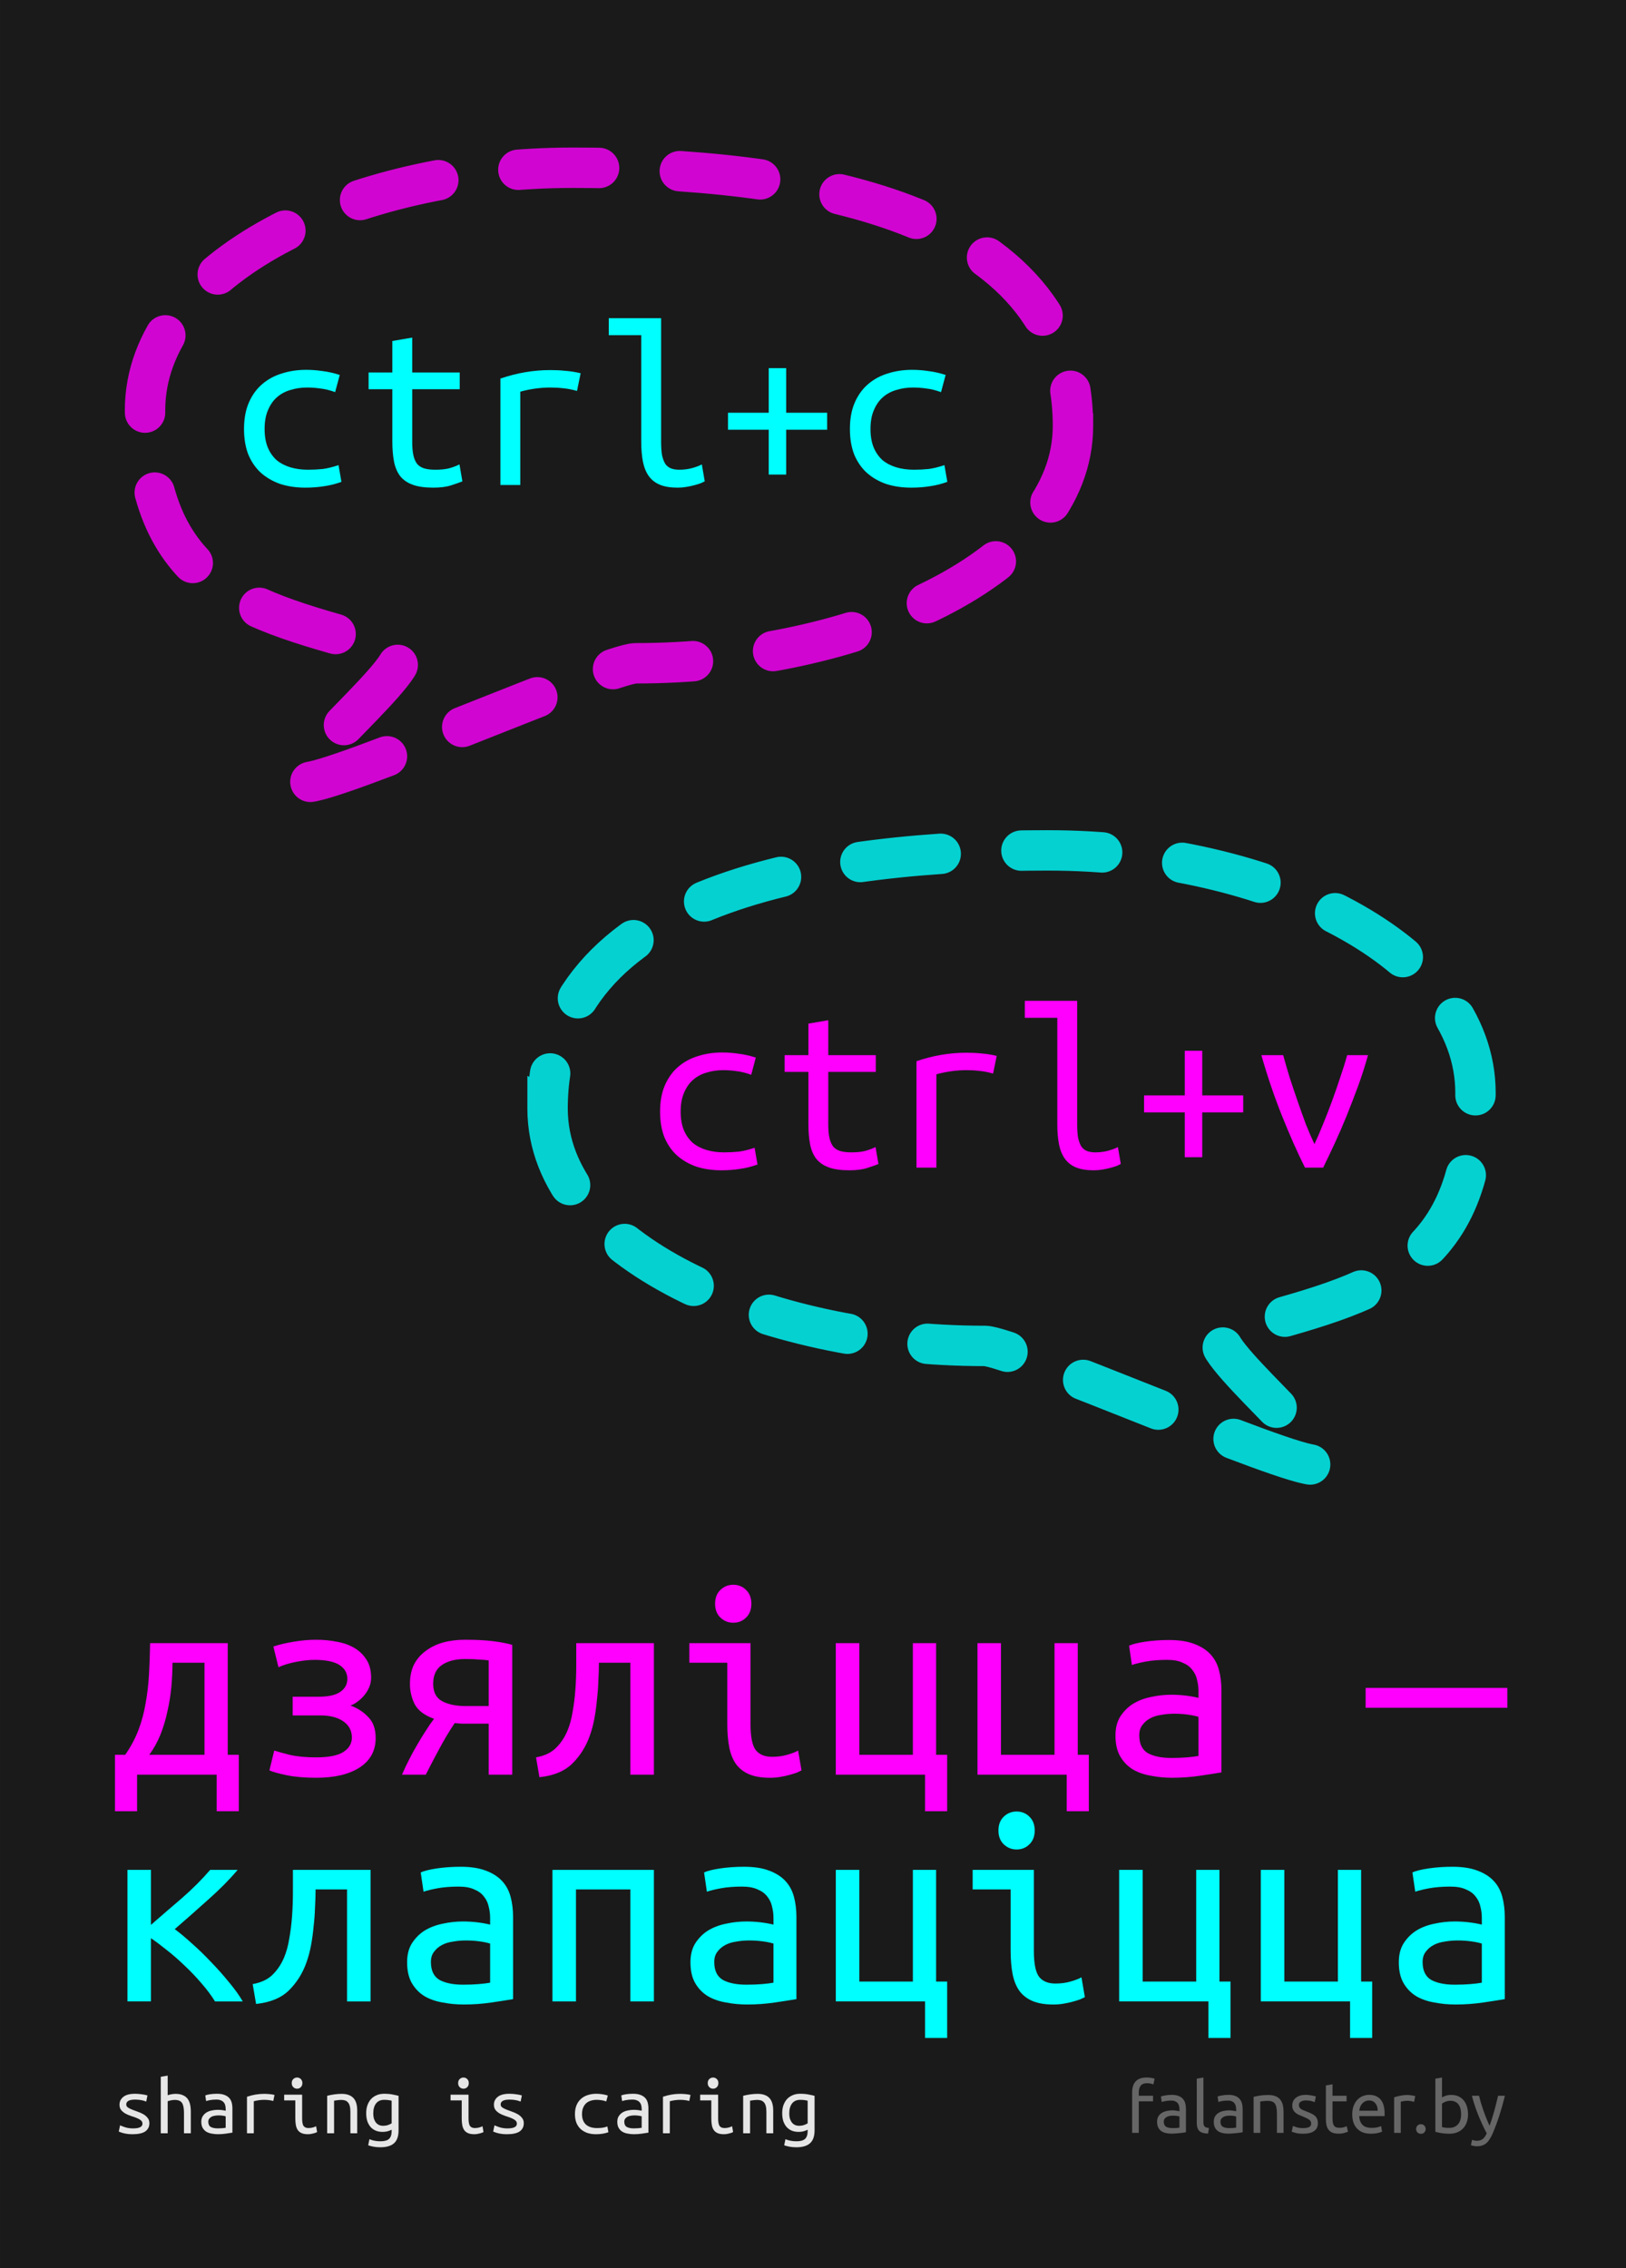 <?xml version="1.0" encoding="UTF-8" standalone="no"?>
<!-- Created with Inkscape (http://www.inkscape.org/) -->

<svg
   xmlns:dc="http://purl.org/dc/elements/1.1/"
   xmlns:cc="http://creativecommons.org/ns#"
   xmlns:rdf="http://www.w3.org/1999/02/22-rdf-syntax-ns#"
   xmlns:svg="http://www.w3.org/2000/svg"
   xmlns="http://www.w3.org/2000/svg"
   xmlns:sodipodi="http://sodipodi.sourceforge.net/DTD/sodipodi-0.dtd"
   xmlns:inkscape="http://www.inkscape.org/namespaces/inkscape"
   width="386.22"
   height="538.583"
   id="svg2"
   version="1.1"
   inkscape:version="0.48.4 r9939"
   sodipodi:docname="postcard_motto_4_2_path.svg"
   inkscape:export-filename="/home/svet/Dropbox/falanster/design/postcards/for_print/brand_experiment/postcard_motto_4_2_path.png"
   inkscape:export-xdpi="300"
   inkscape:export-ydpi="300">
  <defs
     id="defs4" />
  <sodipodi:namedview
     id="base"
     pagecolor="#ffffff"
     bordercolor="#666666"
     borderopacity="1.0"
     inkscape:pageopacity="0.0"
     inkscape:pageshadow="2"
     inkscape:zoom="0.98994949"
     inkscape:cx="86.503683"
     inkscape:cy="287.58722"
     inkscape:document-units="px"
     inkscape:current-layer="layer1"
     showgrid="false"
     inkscape:window-width="1301"
     inkscape:window-height="744"
     inkscape:window-x="65"
     inkscape:window-y="24"
     inkscape:window-maximized="1"
     showguides="true"
     inkscape:guide-bbox="true"
     fit-margin-top="0"
     fit-margin-left="0"
     fit-margin-right="0"
     fit-margin-bottom="0"
     units="mm">
    <sodipodi:guide
       orientation="0,1"
       position="233.857,25.143"
       id="guide2999" />
    <sodipodi:guide
       orientation="1,0"
       position="-43.917,521.577"
       id="guide3001" />
    <sodipodi:guide
       orientation="1,0"
       position="425.804,388.237"
       id="guide3003" />
  </sodipodi:namedview>
  <g
     inkscape:label="Layer 1"
     inkscape:groupmode="layer"
     id="layer1"
     transform="translate(-70.181,-597.961)">
    <path
       style="fill:#1a1a1a;fill-opacity:1;fill-rule:nonzero;stroke:none"
       d="m 456.402,597.961 0,538.583 -386.22,0 0,-538.583 z"
       id="rect2985"
       inkscape:connector-curvature="0" />
    <g
       style="font-size:67.302px;font-style:normal;font-variant:normal;font-weight:normal;font-stretch:normal;line-height:80%;letter-spacing:0px;word-spacing:0px;fill:#ff00ff;fill-opacity:1;stroke:none;font-family:Ubuntu Mono;-inkscape-font-specification:Ubuntu Mono"
       id="text2988">
      <path
         d="m 97.491,1014.649 2.423,0 c 1.346,-1.929 2.4,-3.904 3.163,-5.923 0.763,-2.019 1.324,-4.105 1.683,-6.259 0.404,-2.199 0.673,-4.464 0.808,-6.797 0.135,-2.378 0.224,-4.891 0.269,-7.538 l 18.441,0 0,26.517 2.625,0 0,13.393 -5.25,0 0,-8.682 -18.912,0 0,8.682 -5.25,0 0,-13.393 m 21.267,0 0,-21.873 -7.605,0 c -2e-5,1.795 -0.09,3.702 -0.269,5.721 -0.179,1.974 -0.494,3.926 -0.942,5.855 -0.404,1.929 -0.965,3.791 -1.683,5.586 -0.718,1.75 -1.593,3.32 -2.625,4.711 l 13.124,0"
         style="line-height:80%;fill:#ff00ff"
         id="path3021"
         inkscape:connector-curvature="0" />
      <path
         d="m 135.113,988.94 c 1.481,-0.494 3.096,-0.875 4.846,-1.144 1.795,-0.314 3.567,-0.471 5.317,-0.471 1.705,3e-5 3.343,0.157 4.913,0.471 1.57,0.269 2.961,0.763 4.173,1.481 1.211,0.718 2.176,1.66 2.894,2.827 0.718,1.122 1.077,2.535 1.077,4.24 -3e-5,0.808 -0.157,1.57 -0.471,2.288 -0.314,0.718 -0.718,1.368 -1.211,1.952 -0.494,0.583 -1.032,1.077 -1.615,1.481 -0.538,0.404 -1.077,0.696 -1.615,0.875 1.705,0.628 3.118,1.548 4.24,2.759 1.167,1.167 1.75,2.827 1.75,4.98 -3e-5,3.006 -1.279,5.339 -3.836,6.999 -2.513,1.615 -5.945,2.423 -10.297,2.423 -2.692,0 -5.025,-0.202 -6.999,-0.606 -1.929,-0.404 -3.298,-0.785 -4.105,-1.144 l 1.144,-4.711 c 0.673,0.224 1.884,0.561 3.634,1.01 1.75,0.404 3.859,0.606 6.326,0.606 2.961,0 5.115,-0.426 6.461,-1.279 1.346,-0.852 2.019,-1.997 2.019,-3.432 -2e-5,-1.615 -0.673,-2.894 -2.019,-3.836 -1.346,-0.942 -3.163,-1.413 -5.451,-1.413 l -6.596,0 0,-4.442 6.192,0 c 2.288,0 3.993,-0.381 5.115,-1.144 1.122,-0.763 1.683,-1.795 1.683,-3.096 -2e-5,-1.391 -0.628,-2.49 -1.884,-3.298 -1.256,-0.808 -3.231,-1.211 -5.923,-1.211 -1.256,3e-5 -2.715,0.157 -4.375,0.471 -1.615,0.314 -3.006,0.74 -4.173,1.279 l -1.211,-4.913"
         style="line-height:80%;fill:#ff00ff"
         id="path3023"
         inkscape:connector-curvature="0" />
      <path
         d="m 181.551,1007.246 c -0.628,0 -1.234,0 -1.817,0 -0.538,-0.045 -1.054,-0.09 -1.548,-0.135 -1.301,1.929 -2.535,3.993 -3.702,6.192 -1.167,2.154 -2.221,4.173 -3.163,6.057 l -5.653,0 c 0.494,-1.167 1.054,-2.356 1.683,-3.567 0.628,-1.256 1.279,-2.445 1.952,-3.567 0.673,-1.167 1.346,-2.266 2.019,-3.298 0.673,-1.077 1.324,-2.019 1.952,-2.827 -2.243,-0.808 -3.769,-1.952 -4.577,-3.432 -0.763,-1.525 -1.144,-3.141 -1.144,-4.846 0,-1.75 0.314,-3.275 0.942,-4.577 0.673,-1.301 1.593,-2.378 2.759,-3.23 1.167,-0.897 2.535,-1.57 4.105,-2.019 1.615,-0.449 3.365,-0.673 5.25,-0.673 2.647,3e-5 4.868,0.112 6.663,0.337 1.795,0.224 3.32,0.516 4.577,0.875 l 0,30.824 -5.586,0 0,-12.114 -4.711,0 m 4.711,-15.008 c -0.449,-0.09 -1.167,-0.157 -2.154,-0.202 -0.942,-0.09 -2.086,-0.135 -3.432,-0.135 -2.288,3e-5 -4.128,0.471 -5.519,1.413 -1.391,0.942 -2.086,2.423 -2.086,4.442 -1e-5,2.019 0.718,3.41 2.154,4.173 1.436,0.763 3.298,1.144 5.586,1.144 l 5.451,0 0,-10.836"
         style="line-height:80%;fill:#ff00ff"
         id="path3025"
         inkscape:connector-curvature="0" />
      <path
         d="m 212.443,992.776 c -2e-5,1.346 -0.045,2.782 -0.135,4.307 -0.045,1.481 -0.157,2.984 -0.337,4.509 -0.135,1.481 -0.337,2.961 -0.606,4.442 -0.269,1.436 -0.628,2.782 -1.077,4.038 -0.897,2.558 -2.266,4.756 -4.105,6.596 -1.84,1.84 -4.464,2.939 -7.874,3.298 l -0.808,-4.711 c 1.974,-0.359 3.522,-1.077 4.644,-2.154 1.167,-1.122 2.086,-2.468 2.759,-4.038 0.583,-1.346 1.01,-2.872 1.279,-4.577 0.314,-1.705 0.538,-3.5 0.673,-5.384 0.135,-1.884 0.202,-3.769 0.202,-5.653 -1e-5,-1.884 -1e-5,-3.657 0,-5.317 l 18.441,0 0,31.228 -5.586,0 0,-26.584 -7.47,0"
         style="line-height:80%;fill:#ff00ff"
         id="path3027"
         inkscape:connector-curvature="0" />
      <path
         d="m 244.344,983.287 c -1.167,3e-5 -2.176,-0.404 -3.029,-1.211 -0.853,-0.808 -1.279,-1.907 -1.279,-3.298 -1e-5,-1.391 0.426,-2.49 1.279,-3.298 0.852,-0.808 1.862,-1.211 3.029,-1.211 1.211,4e-5 2.221,0.404 3.029,1.211 0.852,0.808 1.279,1.907 1.279,3.298 -1e-5,1.391 -0.426,2.49 -1.279,3.298 -0.808,0.808 -1.817,1.211 -3.029,1.211 m -1.413,9.49 -9.018,0 0,-4.644 14.537,0 0,19.181 c -2e-5,3.096 0.426,5.182 1.279,6.259 0.852,1.032 2.131,1.548 3.836,1.548 1.301,0 2.49,-0.157 3.567,-0.471 1.122,-0.314 1.997,-0.651 2.625,-1.01 l 0.808,4.711 c -0.269,0.135 -0.651,0.314 -1.144,0.538 -0.494,0.179 -1.077,0.359 -1.75,0.538 -0.628,0.179 -1.346,0.337 -2.154,0.471 -0.763,0.135 -1.57,0.202 -2.423,0.202 -1.974,0 -3.612,-0.269 -4.913,-0.808 -1.301,-0.538 -2.356,-1.346 -3.163,-2.423 -0.763,-1.077 -1.301,-2.4 -1.615,-3.971 -0.314,-1.615 -0.471,-3.477 -0.471,-5.586 l 0,-14.537"
         style="line-height:80%;fill:#ff00ff"
         id="path3029"
         inkscape:connector-curvature="0" />
      <path
         d="m 292.532,1014.649 2.625,0 0,13.393 -5.25,0 0,-8.682 -21.2,0 0,-31.228 5.586,0 0,26.517 12.72,0 0,-26.517 5.519,0 0,26.517"
         style="line-height:80%;fill:#ff00ff"
         id="path3031"
         inkscape:connector-curvature="0" />
      <path
         d="m 326.183,1014.649 2.625,0 0,13.393 -5.25,0 0,-8.682 -21.2,0 0,-31.228 5.586,0 0,26.517 12.72,0 0,-26.517 5.519,0 0,26.517"
         style="line-height:80%;fill:#ff00ff"
         id="path3033"
         inkscape:connector-curvature="0" />
      <path
         d="m 348.392,1015.39 c 1.391,0 2.625,-0.045 3.702,-0.135 1.122,-0.09 2.041,-0.202 2.759,-0.337 l 0,-9.288 c -0.718,-0.224 -1.593,-0.404 -2.625,-0.538 -0.987,-0.135 -2.042,-0.202 -3.163,-0.202 -1.032,0 -2.042,0.09 -3.029,0.269 -0.987,0.135 -1.862,0.404 -2.625,0.808 -0.763,0.404 -1.391,0.942 -1.884,1.615 -0.494,0.628 -0.74,1.436 -0.74,2.423 -10e-6,2.019 0.673,3.432 2.019,4.24 1.391,0.763 3.253,1.144 5.586,1.144 m -0.538,-27.998 c 2.333,4e-5 4.285,0.292 5.855,0.875 1.615,0.583 2.916,1.391 3.904,2.423 0.987,1.032 1.683,2.288 2.086,3.769 0.404,1.481 0.606,3.096 0.606,4.846 l 0,19.518 c -1.301,0.224 -3.029,0.493 -5.182,0.808 -2.109,0.314 -4.285,0.471 -6.528,0.471 -1.705,0 -3.365,-0.157 -4.98,-0.471 -1.615,-0.269 -3.051,-0.763 -4.307,-1.481 -1.256,-0.763 -2.266,-1.795 -3.029,-3.096 -0.763,-1.301 -1.144,-2.961 -1.144,-4.98 0,-1.795 0.381,-3.298 1.144,-4.509 0.808,-1.256 1.817,-2.266 3.029,-3.029 1.256,-0.763 2.67,-1.301 4.24,-1.615 1.615,-0.359 3.23,-0.538 4.846,-0.538 2.199,0 4.352,0.247 6.461,0.74 l 0,-1.548 c -2e-5,-0.942 -0.112,-1.84 -0.337,-2.692 -0.179,-0.897 -0.561,-1.705 -1.144,-2.423 -0.538,-0.718 -1.301,-1.279 -2.288,-1.683 -0.942,-0.449 -2.176,-0.673 -3.702,-0.673 -1.929,3e-5 -3.612,0.135 -5.048,0.404 -1.436,0.269 -2.535,0.538 -3.298,0.808 l -0.673,-4.577 c 0.763,-0.359 2.019,-0.673 3.769,-0.942 1.795,-0.269 3.702,-0.404 5.721,-0.404"
         style="line-height:80%;fill:#ff00ff"
         id="path3035"
         inkscape:connector-curvature="0" />
      <path
         d="m 394.558,998.766 33.651,0 0,4.711 -33.651,0 0,-4.711"
         style="line-height:80%;letter-spacing:0px;fill:#ff00ff"
         id="path3037"
         inkscape:connector-curvature="0" />
      <path
         d="m 111.692,1056.04 c 1.211,0.897 2.58,2.042 4.105,3.432 1.525,1.346 3.029,2.804 4.509,4.375 1.525,1.57 2.961,3.186 4.307,4.846 1.346,1.615 2.423,3.118 3.23,4.509 l -6.596,0 c -0.853,-1.391 -1.907,-2.804 -3.163,-4.24 -1.256,-1.481 -2.602,-2.894 -4.038,-4.24 -1.391,-1.346 -2.804,-2.58 -4.24,-3.702 -1.391,-1.122 -2.647,-2.064 -3.769,-2.827 l 0,15.008 -5.586,0 0,-31.228 5.586,0 0,13.056 c 2.468,-2.154 4.935,-4.285 7.403,-6.394 2.468,-2.154 4.689,-4.375 6.663,-6.663 l 6.528,0 c -1.929,2.288 -4.262,4.644 -6.999,7.067 -2.692,2.423 -5.339,4.756 -7.942,6.999"
         style="line-height:80%;fill:#00ffff"
         id="path3039"
         inkscape:connector-curvature="0" />
      <path
         d="m 145.141,1046.618 c -2e-5,1.346 -0.045,2.782 -0.135,4.307 -0.045,1.481 -0.157,2.984 -0.337,4.509 -0.135,1.481 -0.337,2.961 -0.606,4.442 -0.269,1.436 -0.628,2.782 -1.077,4.038 -0.897,2.558 -2.266,4.756 -4.105,6.596 -1.84,1.84 -4.464,2.939 -7.874,3.298 l -0.808,-4.711 c 1.974,-0.359 3.522,-1.077 4.644,-2.154 1.167,-1.122 2.086,-2.468 2.759,-4.038 0.583,-1.346 1.01,-2.872 1.279,-4.577 0.314,-1.705 0.538,-3.5 0.673,-5.384 0.135,-1.884 0.202,-3.769 0.202,-5.653 -10e-6,-1.884 -10e-6,-3.657 0,-5.317 l 18.441,0 0,31.228 -5.586,0 0,-26.584 -7.47,0"
         style="line-height:80%;fill:#00ffff"
         id="path3041"
         inkscape:connector-curvature="0" />
      <path
         d="m 180.138,1069.231 c 1.391,0 2.625,-0.045 3.702,-0.135 1.122,-0.09 2.041,-0.202 2.759,-0.337 l 0,-9.288 c -0.718,-0.224 -1.593,-0.404 -2.625,-0.538 -0.987,-0.135 -2.042,-0.202 -3.163,-0.202 -1.032,0 -2.042,0.09 -3.029,0.269 -0.987,0.135 -1.862,0.404 -2.625,0.808 -0.763,0.404 -1.391,0.942 -1.884,1.615 -0.494,0.628 -0.74,1.436 -0.74,2.423 -1e-5,2.019 0.673,3.432 2.019,4.24 1.391,0.763 3.253,1.144 5.586,1.144 m -0.538,-27.998 c 2.333,10e-5 4.285,0.292 5.855,0.875 1.615,0.583 2.916,1.391 3.904,2.423 0.987,1.032 1.683,2.288 2.086,3.769 0.404,1.481 0.606,3.096 0.606,4.846 l 0,19.517 c -1.301,0.224 -3.029,0.494 -5.182,0.808 -2.109,0.314 -4.285,0.471 -6.528,0.471 -1.705,0 -3.365,-0.157 -4.98,-0.471 -1.615,-0.269 -3.051,-0.763 -4.307,-1.481 -1.256,-0.763 -2.266,-1.795 -3.029,-3.096 -0.763,-1.301 -1.144,-2.961 -1.144,-4.98 -1e-5,-1.795 0.381,-3.298 1.144,-4.509 0.808,-1.256 1.817,-2.266 3.029,-3.029 1.256,-0.763 2.67,-1.301 4.24,-1.615 1.615,-0.359 3.23,-0.538 4.846,-0.538 2.199,0 4.352,0.247 6.461,0.74 l 0,-1.548 c -2e-5,-0.942 -0.112,-1.839 -0.337,-2.692 -0.179,-0.897 -0.561,-1.705 -1.144,-2.423 -0.538,-0.718 -1.301,-1.279 -2.288,-1.683 -0.942,-0.449 -2.176,-0.673 -3.702,-0.673 -1.929,0 -3.612,0.135 -5.048,0.404 -1.436,0.269 -2.535,0.538 -3.298,0.808 l -0.673,-4.577 c 0.763,-0.359 2.019,-0.673 3.769,-0.942 1.795,-0.269 3.702,-0.404 5.721,-0.404"
         style="line-height:80%;fill:#00ffff"
         id="path3043"
         inkscape:connector-curvature="0" />
      <path
         d="m 225.499,1073.202 -5.586,0 0,-26.584 -12.922,0 0,26.584 -5.586,0 0,-31.228 24.094,0 0,31.228"
         style="line-height:80%;fill:#00ffff"
         id="path3045"
         inkscape:connector-curvature="0" />
      <path
         d="m 247.44,1069.231 c 1.391,0 2.625,-0.045 3.702,-0.135 1.122,-0.09 2.041,-0.202 2.759,-0.337 l 0,-9.288 c -0.718,-0.224 -1.593,-0.404 -2.625,-0.538 -0.987,-0.135 -2.042,-0.202 -3.163,-0.202 -1.032,0 -2.042,0.09 -3.029,0.269 -0.987,0.135 -1.862,0.404 -2.625,0.808 -0.763,0.404 -1.391,0.942 -1.884,1.615 -0.494,0.628 -0.74,1.436 -0.74,2.423 -1e-5,2.019 0.673,3.432 2.019,4.24 1.391,0.763 3.253,1.144 5.586,1.144 m -0.538,-27.998 c 2.333,10e-5 4.285,0.292 5.855,0.875 1.615,0.583 2.916,1.391 3.904,2.423 0.987,1.032 1.683,2.288 2.086,3.769 0.404,1.481 0.606,3.096 0.606,4.846 l 0,19.517 c -1.301,0.224 -3.029,0.494 -5.182,0.808 -2.109,0.314 -4.285,0.471 -6.528,0.471 -1.705,0 -3.365,-0.157 -4.98,-0.471 -1.615,-0.269 -3.051,-0.763 -4.307,-1.481 -1.256,-0.763 -2.266,-1.795 -3.029,-3.096 -0.763,-1.301 -1.144,-2.961 -1.144,-4.98 0,-1.795 0.381,-3.298 1.144,-4.509 0.808,-1.256 1.817,-2.266 3.029,-3.029 1.256,-0.763 2.67,-1.301 4.24,-1.615 1.615,-0.359 3.23,-0.538 4.846,-0.538 2.199,0 4.352,0.247 6.461,0.74 l 0,-1.548 c -2e-5,-0.942 -0.112,-1.839 -0.337,-2.692 -0.179,-0.897 -0.561,-1.705 -1.144,-2.423 -0.538,-0.718 -1.301,-1.279 -2.288,-1.683 -0.942,-0.449 -2.176,-0.673 -3.702,-0.673 -1.929,0 -3.612,0.135 -5.048,0.404 -1.436,0.269 -2.535,0.538 -3.298,0.808 l -0.673,-4.577 c 0.763,-0.359 2.019,-0.673 3.769,-0.942 1.795,-0.269 3.702,-0.404 5.721,-0.404"
         style="line-height:80%;fill:#00ffff"
         id="path3047"
         inkscape:connector-curvature="0" />
      <path
         d="m 292.532,1068.491 2.625,0 0,13.393 -5.25,0 0,-8.682 -21.2,0 0,-31.228 5.586,0 0,26.517 12.72,0 0,-26.517 5.519,0 0,26.517"
         style="line-height:80%;fill:#00ffff"
         id="path3049"
         inkscape:connector-curvature="0" />
      <path
         d="m 311.646,1037.128 c -1.167,1e-4 -2.176,-0.404 -3.029,-1.211 -0.852,-0.808 -1.279,-1.907 -1.279,-3.298 -10e-6,-1.391 0.426,-2.49 1.279,-3.298 0.852,-0.807 1.862,-1.211 3.029,-1.211 1.211,0 2.221,0.404 3.029,1.211 0.852,0.808 1.279,1.907 1.279,3.298 -2e-5,1.391 -0.426,2.49 -1.279,3.298 -0.808,0.808 -1.817,1.212 -3.029,1.211 m -1.413,9.49 -9.018,0 0,-4.644 14.537,0 0,19.181 c -2e-5,3.096 0.426,5.182 1.279,6.259 0.852,1.032 2.131,1.548 3.836,1.548 1.301,10e-5 2.49,-0.157 3.567,-0.471 1.122,-0.314 1.997,-0.65 2.625,-1.01 l 0.808,4.711 c -0.269,0.135 -0.651,0.314 -1.144,0.538 -0.494,0.179 -1.077,0.359 -1.75,0.538 -0.628,0.179 -1.346,0.337 -2.154,0.471 -0.763,0.135 -1.57,0.202 -2.423,0.202 -1.974,0 -3.612,-0.269 -4.913,-0.808 -1.301,-0.538 -2.356,-1.346 -3.163,-2.423 -0.763,-1.077 -1.301,-2.4 -1.615,-3.971 -0.314,-1.615 -0.471,-3.477 -0.471,-5.586 l 0,-14.537"
         style="line-height:80%;fill:#00ffff"
         id="path3051"
         inkscape:connector-curvature="0" />
      <path
         d="m 359.834,1068.491 2.625,0 0,13.393 -5.25,0 0,-8.682 -21.2,0 0,-31.228 5.586,0 0,26.517 12.72,0 0,-26.517 5.519,0 0,26.517"
         style="line-height:80%;fill:#00ffff"
         id="path3053"
         inkscape:connector-curvature="0" />
      <path
         d="m 393.484,1068.491 2.625,0 0,13.393 -5.25,0 0,-8.682 -21.2,0 0,-31.228 5.586,0 0,26.517 12.72,0 0,-26.517 5.519,0 0,26.517"
         style="line-height:80%;fill:#00ffff"
         id="path3055"
         inkscape:connector-curvature="0" />
      <path
         d="m 415.694,1069.231 c 1.391,0 2.625,-0.045 3.702,-0.135 1.122,-0.09 2.041,-0.202 2.759,-0.337 l 0,-9.288 c -0.718,-0.224 -1.593,-0.404 -2.625,-0.538 -0.987,-0.135 -2.042,-0.202 -3.163,-0.202 -1.032,0 -2.042,0.09 -3.029,0.269 -0.987,0.135 -1.862,0.404 -2.625,0.808 -0.763,0.404 -1.391,0.942 -1.884,1.615 -0.494,0.628 -0.74,1.436 -0.74,2.423 -10e-6,2.019 0.673,3.432 2.019,4.24 1.391,0.763 3.253,1.144 5.586,1.144 m -0.538,-27.998 c 2.333,10e-5 4.285,0.292 5.855,0.875 1.615,0.583 2.916,1.391 3.904,2.423 0.987,1.032 1.683,2.288 2.086,3.769 0.404,1.481 0.606,3.096 0.606,4.846 l 0,19.517 c -1.301,0.224 -3.029,0.494 -5.182,0.808 -2.109,0.314 -4.285,0.471 -6.528,0.471 -1.705,0 -3.365,-0.157 -4.98,-0.471 -1.615,-0.269 -3.051,-0.763 -4.307,-1.481 -1.256,-0.763 -2.266,-1.795 -3.029,-3.096 -0.763,-1.301 -1.144,-2.961 -1.144,-4.98 -1e-5,-1.795 0.381,-3.298 1.144,-4.509 0.808,-1.256 1.817,-2.266 3.029,-3.029 1.256,-0.763 2.67,-1.301 4.24,-1.615 1.615,-0.359 3.23,-0.538 4.846,-0.538 2.199,0 4.352,0.247 6.461,0.74 l 0,-1.548 c -2e-5,-0.942 -0.112,-1.839 -0.337,-2.692 -0.179,-0.897 -0.561,-1.705 -1.144,-2.423 -0.538,-0.718 -1.301,-1.279 -2.288,-1.683 -0.942,-0.449 -2.176,-0.673 -3.702,-0.673 -1.929,0 -3.612,0.135 -5.048,0.404 -1.436,0.269 -2.535,0.538 -3.298,0.808 l -0.673,-4.577 c 0.763,-0.359 2.019,-0.673 3.769,-0.942 1.795,-0.269 3.702,-0.404 5.721,-0.404"
         style="line-height:80%;fill:#00ffff"
         id="path3057"
         inkscape:connector-curvature="0" />
    </g>
    <g
       style="font-size:14.02px;font-style:normal;font-variant:normal;font-weight:normal;font-stretch:normal;line-height:125%;letter-spacing:0px;word-spacing:0px;fill:#666666;fill-opacity:1;stroke:none;font-family:Ubuntu;-inkscape-font-specification:Ubuntu"
       id="text2995-3">
      <path
         d="m 342.535,1091.274 c 0.463,0 0.858,0.034 1.186,0.102 0.339,0.068 0.576,0.13 0.711,0.186 l -0.288,1.355 c -0.136,-0.068 -0.328,-0.13 -0.576,-0.186 -0.248,-0.068 -0.553,-0.102 -0.915,-0.102 -0.734,10e-5 -1.248,0.203 -1.541,0.61 -0.294,0.395 -0.44,0.932 -0.44,1.609 l 0,0.762 3.388,0 0,1.321 -3.388,0 0,7.487 -1.575,0 0,-9.604 c 0,-1.129 0.277,-1.999 0.83,-2.609 0.553,-0.621 1.423,-0.932 2.609,-0.932"
         style="font-size:16.939px;fill:#666666"
         id="path3060"
         inkscape:connector-curvature="0" />
      <path
         d="m 348.628,1103.284 c 0.373,0 0.7,-0.01 0.982,-0.017 0.294,-0.023 0.536,-0.056 0.728,-0.102 l 0,-2.626 c -0.113,-0.056 -0.299,-0.102 -0.559,-0.136 -0.248,-0.045 -0.553,-0.068 -0.915,-0.068 -0.237,0 -0.491,0.017 -0.762,0.051 -0.26,0.034 -0.503,0.107 -0.728,0.22 -0.215,0.102 -0.395,0.248 -0.542,0.44 -0.147,0.181 -0.22,0.423 -0.22,0.728 0,0.565 0.181,0.96 0.542,1.186 0.361,0.214 0.853,0.322 1.474,0.322 m -0.136,-7.894 c 0.632,0 1.163,0.085 1.592,0.254 0.44,0.158 0.79,0.39 1.05,0.695 0.271,0.294 0.463,0.649 0.576,1.067 0.113,0.406 0.169,0.858 0.169,1.355 l 0,5.505 c -0.136,0.023 -0.327,0.057 -0.576,0.102 -0.237,0.034 -0.508,0.068 -0.813,0.102 -0.305,0.034 -0.638,0.062 -0.999,0.085 -0.35,0.034 -0.7,0.051 -1.05,0.051 -0.497,0 -0.954,-0.051 -1.372,-0.152 -0.418,-0.102 -0.779,-0.26 -1.084,-0.474 -0.305,-0.226 -0.542,-0.519 -0.711,-0.881 -0.169,-0.361 -0.254,-0.796 -0.254,-1.304 0,-0.486 0.096,-0.903 0.288,-1.254 0.203,-0.35 0.474,-0.632 0.813,-0.847 0.339,-0.214 0.734,-0.373 1.186,-0.474 0.452,-0.102 0.926,-0.152 1.423,-0.152 0.158,0 0.322,0.011 0.491,0.034 0.169,0.011 0.327,0.034 0.474,0.068 0.158,0.023 0.294,0.045 0.407,0.068 0.113,0.023 0.192,0.04 0.237,0.051 l 0,-0.44 c -10e-6,-0.26 -0.028,-0.514 -0.085,-0.762 -0.057,-0.26 -0.158,-0.485 -0.305,-0.677 -0.147,-0.203 -0.35,-0.361 -0.61,-0.474 -0.248,-0.124 -0.576,-0.186 -0.982,-0.186 -0.519,10e-5 -0.977,0.04 -1.372,0.119 -0.384,0.068 -0.672,0.141 -0.864,0.22 l -0.186,-1.304 c 0.203,-0.09 0.542,-0.175 1.016,-0.254 0.474,-0.09 0.988,-0.136 1.541,-0.136"
         style="font-size:16.939px;fill:#666666"
         id="path3062"
         inkscape:connector-curvature="0" />
      <path
         d="m 357.123,1104.588 c -0.971,-0.022 -1.66,-0.232 -2.067,-0.627 -0.407,-0.395 -0.61,-1.011 -0.61,-1.846 l 0,-10.57 1.575,-0.271 0,10.587 c 0,0.26 0.023,0.474 0.068,0.644 0.045,0.169 0.119,0.305 0.22,0.407 0.102,0.102 0.237,0.181 0.407,0.237 0.169,0.045 0.378,0.085 0.627,0.119 l -0.22,1.321"
         style="font-size:16.939px;fill:#666666"
         id="path3064"
         inkscape:connector-curvature="0" />
      <path
         d="m 362.093,1103.284 c 0.373,0 0.7,-0.01 0.982,-0.017 0.294,-0.023 0.536,-0.056 0.728,-0.102 l 0,-2.626 c -0.113,-0.056 -0.299,-0.102 -0.559,-0.136 -0.248,-0.045 -0.553,-0.068 -0.915,-0.068 -0.237,0 -0.491,0.017 -0.762,0.051 -0.26,0.034 -0.503,0.107 -0.728,0.22 -0.215,0.102 -0.395,0.248 -0.542,0.44 -0.147,0.181 -0.22,0.423 -0.22,0.728 0,0.565 0.181,0.96 0.542,1.186 0.361,0.214 0.853,0.322 1.474,0.322 m -0.136,-7.894 c 0.632,0 1.163,0.085 1.592,0.254 0.44,0.158 0.79,0.39 1.05,0.695 0.271,0.294 0.463,0.649 0.576,1.067 0.113,0.406 0.169,0.858 0.169,1.355 l 0,5.505 c -0.136,0.023 -0.328,0.057 -0.576,0.102 -0.237,0.034 -0.508,0.068 -0.813,0.102 -0.305,0.034 -0.638,0.062 -0.999,0.085 -0.35,0.034 -0.7,0.051 -1.05,0.051 -0.497,0 -0.954,-0.051 -1.372,-0.152 -0.418,-0.102 -0.779,-0.26 -1.084,-0.474 -0.305,-0.226 -0.542,-0.519 -0.711,-0.881 -0.169,-0.361 -0.254,-0.796 -0.254,-1.304 0,-0.486 0.096,-0.903 0.288,-1.254 0.203,-0.35 0.474,-0.632 0.813,-0.847 0.339,-0.214 0.734,-0.373 1.186,-0.474 0.452,-0.102 0.926,-0.152 1.423,-0.152 0.158,0 0.322,0.011 0.491,0.034 0.169,0.011 0.327,0.034 0.474,0.068 0.158,0.023 0.294,0.045 0.407,0.068 0.113,0.023 0.192,0.04 0.237,0.051 l 0,-0.44 c 0,-0.26 -0.028,-0.514 -0.085,-0.762 -0.057,-0.26 -0.158,-0.485 -0.305,-0.677 -0.147,-0.203 -0.35,-0.361 -0.61,-0.474 -0.248,-0.124 -0.576,-0.186 -0.982,-0.186 -0.519,10e-5 -0.977,0.04 -1.372,0.119 -0.384,0.068 -0.672,0.141 -0.864,0.22 l -0.186,-1.304 c 0.203,-0.09 0.542,-0.175 1.016,-0.254 0.474,-0.09 0.988,-0.136 1.541,-0.136"
         style="font-size:16.939px;fill:#666666"
         id="path3066"
         inkscape:connector-curvature="0" />
      <path
         d="m 367.945,1095.865 c 0.361,-0.09 0.841,-0.186 1.44,-0.288 0.599,-0.102 1.287,-0.152 2.067,-0.152 0.7,0 1.282,0.102 1.745,0.305 0.463,0.192 0.83,0.469 1.101,0.83 0.282,0.35 0.48,0.774 0.593,1.27 0.113,0.497 0.169,1.045 0.169,1.643 l 0,4.946 -1.575,0 0,-4.607 c -1e-5,-0.542 -0.04,-1.005 -0.119,-1.389 -0.068,-0.384 -0.186,-0.695 -0.356,-0.932 -0.169,-0.237 -0.395,-0.407 -0.678,-0.508 -0.282,-0.113 -0.632,-0.169 -1.05,-0.169 -0.169,0 -0.344,0.01 -0.525,0.017 -0.181,0.011 -0.356,0.028 -0.525,0.051 -0.158,0.011 -0.305,0.028 -0.44,0.051 -0.124,0.023 -0.215,0.039 -0.271,0.051 l 0,7.436 -1.575,0 0,-8.554"
         style="font-size:16.939px;fill:#666666"
         id="path3068"
         inkscape:connector-curvature="0" />
      <path
         d="m 379.722,1103.284 c 0.644,0 1.118,-0.085 1.423,-0.254 0.316,-0.169 0.474,-0.44 0.474,-0.813 0,-0.384 -0.152,-0.689 -0.457,-0.915 -0.305,-0.226 -0.807,-0.48 -1.508,-0.762 -0.339,-0.136 -0.666,-0.271 -0.982,-0.406 -0.305,-0.147 -0.57,-0.316 -0.796,-0.508 -0.226,-0.192 -0.407,-0.423 -0.542,-0.695 -0.136,-0.271 -0.203,-0.604 -0.203,-0.999 0,-0.779 0.288,-1.395 0.864,-1.846 0.576,-0.463 1.361,-0.695 2.355,-0.695 0.248,0 0.497,0.017 0.745,0.051 0.248,0.023 0.48,0.056 0.695,0.102 0.215,0.034 0.401,0.073 0.559,0.118 0.169,0.045 0.299,0.085 0.39,0.119 l -0.288,1.355 c -0.169,-0.09 -0.435,-0.181 -0.796,-0.271 -0.361,-0.102 -0.796,-0.152 -1.304,-0.152 -0.44,0 -0.824,0.09 -1.152,0.271 -0.327,0.169 -0.491,0.44 -0.491,0.813 0,0.192 0.034,0.361 0.102,0.508 0.079,0.147 0.192,0.282 0.339,0.407 0.158,0.113 0.35,0.22 0.576,0.322 0.226,0.102 0.497,0.209 0.813,0.322 0.418,0.158 0.79,0.316 1.118,0.474 0.327,0.147 0.604,0.322 0.83,0.525 0.237,0.203 0.418,0.452 0.542,0.745 0.124,0.282 0.186,0.632 0.186,1.05 -1e-5,0.813 -0.305,1.429 -0.915,1.846 -0.599,0.418 -1.457,0.627 -2.575,0.627 -0.779,0 -1.389,-0.068 -1.829,-0.203 -0.44,-0.124 -0.74,-0.22 -0.898,-0.288 l 0.288,-1.355 c 0.181,0.068 0.469,0.169 0.864,0.305 0.395,0.136 0.92,0.203 1.575,0.203"
         style="font-size:16.939px;fill:#666666"
         id="path3070"
         inkscape:connector-curvature="0" />
      <path
         d="m 386.689,1095.611 3.337,0 0,1.321 -3.337,0 0,4.065 c 0,0.44 0.034,0.807 0.102,1.101 0.068,0.282 0.169,0.508 0.305,0.678 0.136,0.158 0.305,0.271 0.508,0.339 0.203,0.068 0.44,0.102 0.711,0.102 0.474,0 0.853,-0.051 1.135,-0.152 0.294,-0.113 0.497,-0.192 0.61,-0.237 l 0.305,1.304 c -0.158,0.079 -0.435,0.175 -0.83,0.288 -0.395,0.124 -0.847,0.186 -1.355,0.186 -0.599,0 -1.095,-0.073 -1.491,-0.22 -0.384,-0.158 -0.695,-0.39 -0.932,-0.695 -0.237,-0.305 -0.407,-0.678 -0.508,-1.118 -0.09,-0.452 -0.136,-0.971 -0.136,-1.558 l 0,-7.86 1.575,-0.271 0,2.727"
         style="font-size:16.939px;fill:#666666"
         id="path3072"
         inkscape:connector-curvature="0" />
      <path
         d="m 391.374,1100.032 c -1e-5,-0.779 0.113,-1.457 0.339,-2.033 0.226,-0.587 0.525,-1.073 0.898,-1.457 0.373,-0.384 0.802,-0.672 1.287,-0.864 0.486,-0.192 0.982,-0.288 1.491,-0.288 1.186,0 2.095,0.373 2.727,1.118 0.632,0.734 0.949,1.858 0.949,3.371 -1e-5,0.068 -1e-5,0.158 0,0.271 -1e-5,0.102 -0.006,0.198 -0.017,0.288 l -6.03,0 c 0.068,0.915 0.333,1.609 0.796,2.083 0.463,0.474 1.186,0.711 2.168,0.711 0.553,0 1.016,-0.045 1.389,-0.136 0.384,-0.102 0.672,-0.198 0.864,-0.288 l 0.22,1.321 c -0.192,0.102 -0.531,0.209 -1.016,0.322 -0.474,0.113 -1.016,0.169 -1.626,0.169 -0.768,0 -1.434,-0.113 -1.999,-0.339 -0.553,-0.237 -1.011,-0.559 -1.372,-0.966 -0.361,-0.406 -0.632,-0.886 -0.813,-1.44 -0.169,-0.565 -0.254,-1.18 -0.254,-1.846 m 6.047,-0.864 c 0.011,-0.711 -0.169,-1.293 -0.542,-1.745 -0.361,-0.463 -0.864,-0.695 -1.508,-0.695 -0.361,0 -0.683,0.073 -0.966,0.22 -0.271,0.136 -0.503,0.316 -0.695,0.542 -0.192,0.226 -0.344,0.486 -0.457,0.779 -0.102,0.294 -0.169,0.593 -0.203,0.898 l 4.37,0"
         style="font-size:16.939px;fill:#666666"
         id="path3074"
         inkscape:connector-curvature="0" />
      <path
         d="m 404.58,1095.424 c 0.136,0 0.288,0.011 0.457,0.034 0.181,0.011 0.356,0.034 0.525,0.068 0.169,0.023 0.322,0.051 0.457,0.085 0.147,0.023 0.254,0.045 0.322,0.068 l -0.271,1.372 c -0.124,-0.045 -0.333,-0.096 -0.627,-0.152 -0.282,-0.068 -0.649,-0.102 -1.101,-0.102 -0.294,0 -0.587,0.034 -0.881,0.102 -0.282,0.057 -0.469,0.096 -0.559,0.119 l 0,7.402 -1.575,0 0,-8.436 c 0.373,-0.136 0.836,-0.26 1.389,-0.373 0.553,-0.124 1.174,-0.186 1.863,-0.186"
         style="font-size:16.939px;fill:#666666"
         id="path3076"
         inkscape:connector-curvature="0" />
      <path
         d="m 408.815,1103.504 c 0,0.305 -0.102,0.57 -0.305,0.796 -0.203,0.226 -0.48,0.339 -0.83,0.339 -0.35,0 -0.627,-0.113 -0.83,-0.339 -0.203,-0.226 -0.305,-0.491 -0.305,-0.796 0,-0.305 0.102,-0.57 0.305,-0.796 0.203,-0.226 0.48,-0.339 0.83,-0.339 0.35,0 0.627,0.113 0.83,0.339 0.203,0.226 0.305,0.491 0.305,0.796"
         style="font-size:16.939px;fill:#666666"
         id="path3078"
         inkscape:connector-curvature="0" />
      <path
         d="m 412.696,1096 c 0.192,-0.124 0.48,-0.254 0.864,-0.39 0.395,-0.136 0.847,-0.203 1.355,-0.203 0.632,0 1.191,0.113 1.677,0.339 0.497,0.226 0.915,0.542 1.253,0.949 0.339,0.407 0.593,0.892 0.762,1.457 0.181,0.565 0.271,1.186 0.271,1.863 -10e-6,0.711 -0.107,1.355 -0.322,1.931 -0.203,0.565 -0.497,1.045 -0.881,1.44 -0.384,0.395 -0.847,0.7 -1.389,0.915 -0.542,0.214 -1.152,0.322 -1.829,0.322 -0.734,0 -1.383,-0.051 -1.948,-0.152 -0.565,-0.102 -1.028,-0.203 -1.389,-0.305 l 0,-12.62 1.575,-0.271 0,4.726 m 0,7.047 c 0.158,0.045 0.378,0.09 0.661,0.136 0.294,0.034 0.655,0.051 1.084,0.051 0.847,0 1.525,-0.277 2.033,-0.83 0.508,-0.565 0.762,-1.361 0.762,-2.388 0,-0.452 -0.045,-0.875 -0.136,-1.27 -0.09,-0.395 -0.237,-0.734 -0.44,-1.016 -0.203,-0.294 -0.469,-0.519 -0.796,-0.678 -0.316,-0.169 -0.7,-0.254 -1.152,-0.254 -0.429,0 -0.824,0.073 -1.186,0.22 -0.361,0.147 -0.638,0.299 -0.83,0.457 l 0,5.573"
         style="font-size:16.939px;fill:#666666"
         id="path3080"
         inkscape:connector-curvature="0" />
      <path
         d="m 419.847,1106.062 c 0.124,0.057 0.282,0.107 0.474,0.152 0.203,0.056 0.401,0.085 0.593,0.085 0.621,0 1.107,-0.141 1.457,-0.423 0.35,-0.271 0.666,-0.717 0.949,-1.338 -0.711,-1.355 -1.378,-2.789 -1.999,-4.303 -0.61,-1.524 -1.118,-3.066 -1.525,-4.624 l 1.694,0 c 0.124,0.508 0.271,1.056 0.44,1.643 0.181,0.587 0.378,1.191 0.593,1.812 0.215,0.621 0.446,1.242 0.695,1.863 0.248,0.621 0.508,1.22 0.779,1.796 0.429,-1.186 0.802,-2.36 1.118,-3.523 0.316,-1.163 0.615,-2.36 0.898,-3.591 l 1.626,0 c -0.407,1.66 -0.858,3.258 -1.355,4.794 -0.497,1.524 -1.033,2.953 -1.609,4.286 -0.226,0.508 -0.463,0.943 -0.711,1.304 -0.237,0.373 -0.503,0.677 -0.796,0.915 -0.294,0.237 -0.627,0.412 -0.999,0.525 -0.361,0.113 -0.774,0.169 -1.237,0.169 -0.124,0 -0.254,-0.011 -0.39,-0.034 -0.136,-0.011 -0.271,-0.034 -0.407,-0.068 -0.124,-0.023 -0.243,-0.051 -0.356,-0.085 -0.102,-0.034 -0.175,-0.062 -0.22,-0.085 l 0.288,-1.27"
         style="font-size:16.939px;fill:#666666"
         id="path3082"
         inkscape:connector-curvature="0" />
    </g>
    <g
       style="font-size:28.232px;font-style:normal;font-variant:normal;font-weight:normal;font-stretch:normal;line-height:125%;letter-spacing:0px;word-spacing:0px;fill:#e6e6e6;fill-opacity:1;stroke:none;font-family:Ubuntu Mono;-inkscape-font-specification:Ubuntu Mono"
       id="text3044">
      <path
         d="m 104.022,1102.227 c 0,-0.329 -0.138,-0.6 -0.415,-0.81 -0.264,-0.211 -0.599,-0.395 -1.008,-0.553 -0.395,-0.158 -0.83,-0.31 -1.304,-0.455 -0.474,-0.158 -0.916,-0.349 -1.324,-0.573 -0.395,-0.224 -0.731,-0.501 -1.008,-0.83 -0.263,-0.329 -0.395,-0.757 -0.395,-1.284 -2e-6,-0.738 0.296,-1.351 0.889,-1.838 0.606,-0.501 1.548,-0.751 2.826,-0.751 0.501,0 1.014,0.039 1.541,0.119 0.54,0.066 1.001,0.158 1.383,0.277 l -0.296,1.462 c -0.105,-0.053 -0.25,-0.105 -0.435,-0.158 -0.184,-0.066 -0.395,-0.119 -0.632,-0.158 -0.237,-0.053 -0.494,-0.092 -0.771,-0.119 -0.264,-0.026 -0.52,-0.039 -0.771,-0.039 -1.423,0 -2.134,0.389 -2.134,1.166 0,0.277 0.132,0.514 0.395,0.712 0.277,0.184 0.619,0.356 1.028,0.514 0.408,0.158 0.85,0.323 1.324,0.494 0.474,0.158 0.916,0.356 1.324,0.593 0.408,0.237 0.744,0.527 1.008,0.87 0.277,0.329 0.415,0.751 0.415,1.265 -10e-6,0.83 -0.323,1.476 -0.968,1.937 -0.646,0.448 -1.667,0.672 -3.063,0.672 -0.632,0 -1.212,-0.053 -1.739,-0.158 -0.527,-0.105 -1.028,-0.264 -1.502,-0.474 l 0.316,-1.482 c 0.461,0.211 0.942,0.389 1.443,0.534 0.514,0.132 1.061,0.198 1.64,0.198 1.489,0 2.233,-0.376 2.233,-1.126"
         style="font-size:19.762px;fill:#e6e6e6"
         id="path3085"
         inkscape:connector-curvature="0" />
      <path
         d="m 108.37,1104.52 0,-13.419 1.64,-0.277 0,4.664 c 0.263,-0.105 0.56,-0.184 0.889,-0.237 0.329,-0.066 0.652,-0.099 0.968,-0.099 0.698,0 1.278,0.105 1.739,0.316 0.474,0.198 0.85,0.481 1.126,0.85 0.277,0.369 0.474,0.81 0.593,1.324 0.119,0.514 0.178,1.08 0.178,1.7 l 0,5.178 -1.621,0 0,-4.822 c -1e-5,-1.133 -0.158,-1.93 -0.474,-2.391 -0.316,-0.474 -0.883,-0.712 -1.7,-0.712 -0.343,0 -0.679,0.04 -1.008,0.119 -0.316,0.066 -0.547,0.132 -0.692,0.198 l 0,7.609 -1.64,0"
         style="font-size:19.762px;fill:#e6e6e6"
         id="path3087"
         inkscape:connector-curvature="0" />
      <path
         d="m 121.888,1103.354 c 0.408,0 0.771,-0.013 1.087,-0.04 0.329,-0.026 0.599,-0.059 0.81,-0.099 l 0,-2.727 c -0.211,-0.066 -0.468,-0.119 -0.771,-0.158 -0.29,-0.04 -0.599,-0.059 -0.929,-0.059 -0.303,0 -0.599,0.026 -0.889,0.079 -0.29,0.04 -0.547,0.119 -0.771,0.237 -0.224,0.119 -0.408,0.277 -0.553,0.474 -0.145,0.184 -0.217,0.422 -0.217,0.711 0,0.593 0.198,1.008 0.593,1.245 0.408,0.224 0.955,0.336 1.64,0.336 m -0.158,-8.221 c 0.685,0 1.258,0.086 1.719,0.257 0.474,0.171 0.856,0.408 1.146,0.712 0.29,0.303 0.494,0.672 0.613,1.107 0.119,0.435 0.178,0.909 0.178,1.423 l 0,5.731 c -0.382,0.066 -0.889,0.145 -1.522,0.237 -0.619,0.092 -1.258,0.138 -1.917,0.138 -0.501,0 -0.988,-0.046 -1.462,-0.138 -0.474,-0.079 -0.896,-0.224 -1.265,-0.435 -0.369,-0.224 -0.665,-0.527 -0.889,-0.909 -0.224,-0.382 -0.336,-0.87 -0.336,-1.462 0,-0.527 0.112,-0.968 0.336,-1.324 0.237,-0.369 0.534,-0.665 0.889,-0.889 0.369,-0.224 0.784,-0.382 1.245,-0.474 0.474,-0.105 0.949,-0.158 1.423,-0.158 0.646,0 1.278,0.072 1.897,0.217 l 0,-0.455 c -1e-5,-0.277 -0.033,-0.54 -0.099,-0.79 -0.053,-0.264 -0.165,-0.501 -0.336,-0.712 -0.158,-0.211 -0.382,-0.375 -0.672,-0.494 -0.277,-0.132 -0.639,-0.198 -1.087,-0.198 -0.567,0 -1.061,0.039 -1.482,0.118 -0.422,0.079 -0.744,0.158 -0.968,0.237 l -0.198,-1.344 c 0.224,-0.105 0.593,-0.198 1.107,-0.277 0.527,-0.079 1.087,-0.119 1.68,-0.119"
         style="font-size:19.762px;fill:#e6e6e6"
         id="path3089"
         inkscape:connector-curvature="0" />
      <path
         d="m 128.844,1104.52 0,-8.676 c 1.344,-0.461 2.701,-0.692 4.071,-0.692 0.422,0 0.823,0.02 1.206,0.059 0.382,0.026 0.804,0.092 1.265,0.198 l -0.296,1.443 c -0.422,-0.118 -0.797,-0.191 -1.126,-0.217 -0.316,-0.04 -0.665,-0.059 -1.047,-0.059 -0.804,10e-5 -1.621,0.112 -2.451,0.336 l 0,7.609 -1.621,0"
         style="font-size:19.762px;fill:#e6e6e6"
         id="path3091"
         inkscape:connector-curvature="0" />
      <path
         d="m 140.741,1093.927 c -0.343,0 -0.639,-0.119 -0.889,-0.356 -0.25,-0.237 -0.375,-0.56 -0.375,-0.968 0,-0.408 0.125,-0.731 0.375,-0.968 0.25,-0.237 0.547,-0.356 0.889,-0.356 0.356,0 0.652,0.118 0.889,0.356 0.25,0.237 0.375,0.56 0.375,0.968 0,0.408 -0.125,0.731 -0.375,0.968 -0.237,0.237 -0.534,0.356 -0.889,0.356 m -0.415,2.787 -2.648,0 0,-1.364 4.269,0 0,5.632 c -1e-5,0.909 0.125,1.522 0.375,1.838 0.25,0.303 0.626,0.455 1.126,0.455 0.382,0 0.731,-0.046 1.047,-0.138 0.329,-0.092 0.586,-0.191 0.771,-0.296 l 0.237,1.383 c -0.079,0.04 -0.191,0.092 -0.336,0.158 -0.145,0.053 -0.316,0.105 -0.514,0.158 -0.184,0.053 -0.395,0.099 -0.632,0.138 -0.224,0.04 -0.461,0.059 -0.711,0.059 -0.58,0 -1.061,-0.079 -1.443,-0.237 -0.382,-0.158 -0.692,-0.395 -0.929,-0.711 -0.224,-0.316 -0.382,-0.705 -0.474,-1.166 -0.092,-0.474 -0.138,-1.021 -0.138,-1.64 l 0,-4.269"
         style="font-size:19.762px;fill:#e6e6e6"
         id="path3093"
         inkscape:connector-curvature="0" />
      <path
         d="m 147.895,1095.607 c 0.593,-0.145 1.179,-0.257 1.759,-0.336 0.593,-0.079 1.146,-0.118 1.66,-0.118 1.225,0 2.147,0.316 2.767,0.949 0.632,0.632 0.949,1.647 0.949,3.043 l 0,5.375 -1.621,0 0,-5.079 c -1e-5,-0.593 -0.053,-1.074 -0.158,-1.443 -0.105,-0.369 -0.257,-0.652 -0.455,-0.85 -0.184,-0.211 -0.415,-0.356 -0.692,-0.435 -0.264,-0.079 -0.553,-0.119 -0.87,-0.119 -0.264,0 -0.547,0.02 -0.85,0.059 -0.29,0.026 -0.573,0.066 -0.85,0.119 l 0,7.747 -1.64,0 0,-8.913"
         style="font-size:19.762px;fill:#e6e6e6"
         id="path3095"
         inkscape:connector-curvature="0" />
      <path
         d="m 163.21,1103.67 c -0.184,0.105 -0.468,0.217 -0.85,0.336 -0.382,0.118 -0.823,0.178 -1.324,0.178 -0.54,0 -1.047,-0.086 -1.522,-0.257 -0.461,-0.184 -0.87,-0.455 -1.225,-0.81 -0.343,-0.369 -0.619,-0.83 -0.83,-1.383 -0.198,-0.567 -0.296,-1.232 -0.296,-1.996 0,-0.672 0.092,-1.284 0.277,-1.838 0.198,-0.567 0.474,-1.054 0.83,-1.462 0.369,-0.408 0.817,-0.725 1.344,-0.949 0.527,-0.237 1.126,-0.356 1.798,-0.356 0.79,0 1.462,0.059 2.016,0.178 0.567,0.105 1.041,0.211 1.423,0.316 l 0,8.181 c -1e-5,1.423 -0.362,2.451 -1.087,3.083 -0.711,0.632 -1.792,0.949 -3.241,0.949 -0.593,0 -1.133,-0.046 -1.621,-0.138 -0.474,-0.092 -0.896,-0.204 -1.265,-0.336 l 0.296,-1.443 c 0.343,0.145 0.731,0.264 1.166,0.356 0.448,0.092 0.935,0.138 1.462,0.138 0.949,0 1.627,-0.191 2.036,-0.573 0.408,-0.382 0.613,-1.001 0.613,-1.858 l 0,-0.316 m 0,-6.877 c -0.158,-0.053 -0.375,-0.099 -0.652,-0.138 -0.277,-0.053 -0.652,-0.079 -1.126,-0.079 -0.843,10e-5 -1.489,0.29 -1.937,0.87 -0.435,0.58 -0.652,1.35 -0.652,2.312 -1e-5,0.527 0.059,0.982 0.178,1.364 0.132,0.369 0.303,0.678 0.514,0.929 0.224,0.237 0.474,0.415 0.751,0.534 0.277,0.105 0.573,0.158 0.889,0.158 0.408,0 0.79,-0.059 1.146,-0.178 0.369,-0.119 0.665,-0.257 0.889,-0.415 l 0,-5.356"
         style="font-size:19.762px;fill:#e6e6e6"
         id="path3097"
         inkscape:connector-curvature="0" />
      <path
         d="m 180.265,1093.927 c -0.343,0 -0.639,-0.119 -0.889,-0.356 -0.25,-0.237 -0.375,-0.56 -0.375,-0.968 0,-0.408 0.125,-0.731 0.375,-0.968 0.25,-0.237 0.547,-0.356 0.889,-0.356 0.356,0 0.652,0.118 0.889,0.356 0.25,0.237 0.375,0.56 0.375,0.968 -1e-5,0.408 -0.125,0.731 -0.375,0.968 -0.237,0.237 -0.534,0.356 -0.889,0.356 m -0.415,2.787 -2.648,0 0,-1.364 4.269,0 0,5.632 c 0,0.909 0.125,1.522 0.375,1.838 0.25,0.303 0.626,0.455 1.126,0.455 0.382,0 0.731,-0.046 1.047,-0.138 0.329,-0.092 0.586,-0.191 0.771,-0.296 l 0.237,1.383 c -0.079,0.04 -0.191,0.092 -0.336,0.158 -0.145,0.053 -0.316,0.105 -0.514,0.158 -0.184,0.053 -0.395,0.099 -0.632,0.138 -0.224,0.04 -0.461,0.059 -0.711,0.059 -0.58,0 -1.061,-0.079 -1.443,-0.237 -0.382,-0.158 -0.692,-0.395 -0.929,-0.711 -0.224,-0.316 -0.382,-0.705 -0.474,-1.166 -0.092,-0.474 -0.138,-1.021 -0.138,-1.64 l 0,-4.269"
         style="font-size:19.762px;fill:#e6e6e6"
         id="path3099"
         inkscape:connector-curvature="0" />
      <path
         d="m 192.953,1102.227 c 0,-0.329 -0.138,-0.6 -0.415,-0.81 -0.264,-0.211 -0.599,-0.395 -1.008,-0.553 -0.395,-0.158 -0.83,-0.31 -1.304,-0.455 -0.474,-0.158 -0.916,-0.349 -1.324,-0.573 -0.395,-0.224 -0.731,-0.501 -1.008,-0.83 -0.263,-0.329 -0.395,-0.757 -0.395,-1.284 0,-0.738 0.296,-1.351 0.889,-1.838 0.606,-0.501 1.548,-0.751 2.826,-0.751 0.501,0 1.014,0.039 1.541,0.119 0.54,0.066 1.001,0.158 1.383,0.277 l -0.296,1.462 c -0.105,-0.053 -0.25,-0.105 -0.435,-0.158 -0.184,-0.066 -0.395,-0.119 -0.632,-0.158 -0.237,-0.053 -0.494,-0.092 -0.771,-0.119 -0.264,-0.026 -0.52,-0.039 -0.771,-0.039 -1.423,0 -2.134,0.389 -2.134,1.166 0,0.277 0.132,0.514 0.395,0.712 0.277,0.184 0.619,0.356 1.028,0.514 0.408,0.158 0.85,0.323 1.324,0.494 0.474,0.158 0.916,0.356 1.324,0.593 0.408,0.237 0.744,0.527 1.008,0.87 0.277,0.329 0.415,0.751 0.415,1.265 -1e-5,0.83 -0.323,1.476 -0.968,1.937 -0.646,0.448 -1.667,0.672 -3.063,0.672 -0.632,0 -1.212,-0.053 -1.739,-0.158 -0.527,-0.105 -1.028,-0.264 -1.502,-0.474 l 0.316,-1.482 c 0.461,0.211 0.942,0.389 1.443,0.534 0.514,0.132 1.061,0.198 1.64,0.198 1.489,0 2.233,-0.376 2.233,-1.126"
         style="font-size:19.762px;fill:#e6e6e6"
         id="path3101"
         inkscape:connector-curvature="0" />
      <path
         d="m 206.747,1099.955 c 0,-0.83 0.132,-1.548 0.395,-2.154 0.263,-0.606 0.626,-1.107 1.087,-1.502 0.461,-0.395 0.995,-0.685 1.601,-0.87 0.619,-0.198 1.278,-0.296 1.976,-0.296 0.448,0 0.889,0.033 1.324,0.099 0.448,0.053 0.922,0.158 1.423,0.316 l -0.375,1.403 c -0.435,-0.158 -0.837,-0.257 -1.206,-0.296 -0.356,-0.053 -0.718,-0.079 -1.087,-0.079 -0.474,1e-4 -0.922,0.066 -1.344,0.198 -0.422,0.119 -0.79,0.316 -1.107,0.593 -0.303,0.264 -0.547,0.613 -0.731,1.047 -0.184,0.422 -0.277,0.935 -0.277,1.542 0,0.58 0.086,1.08 0.257,1.502 0.171,0.408 0.408,0.751 0.711,1.028 0.316,0.264 0.692,0.461 1.126,0.593 0.435,0.132 0.916,0.198 1.443,0.198 0.422,0 0.823,-0.02 1.206,-0.059 0.395,-0.053 0.823,-0.158 1.285,-0.316 l 0.237,1.364 c -0.461,0.171 -0.929,0.29 -1.403,0.356 -0.474,0.079 -0.988,0.119 -1.541,0.119 -0.738,0 -1.416,-0.099 -2.036,-0.296 -0.606,-0.211 -1.133,-0.514 -1.581,-0.909 -0.435,-0.395 -0.777,-0.889 -1.028,-1.482 -0.237,-0.606 -0.356,-1.304 -0.356,-2.095"
         style="font-size:19.762px;fill:#e6e6e6"
         id="path3103"
         inkscape:connector-curvature="0" />
      <path
         d="m 220.699,1103.354 c 0.408,0 0.771,-0.013 1.087,-0.04 0.329,-0.026 0.599,-0.059 0.81,-0.099 l 0,-2.727 c -0.211,-0.066 -0.468,-0.119 -0.771,-0.158 -0.29,-0.04 -0.599,-0.059 -0.929,-0.059 -0.303,0 -0.599,0.026 -0.889,0.079 -0.29,0.04 -0.547,0.119 -0.771,0.237 -0.224,0.119 -0.408,0.277 -0.553,0.474 -0.145,0.184 -0.217,0.422 -0.217,0.711 -1e-5,0.593 0.198,1.008 0.593,1.245 0.408,0.224 0.955,0.336 1.64,0.336 m -0.158,-8.221 c 0.685,0 1.258,0.086 1.719,0.257 0.474,0.171 0.856,0.408 1.146,0.712 0.29,0.303 0.494,0.672 0.613,1.107 0.119,0.435 0.178,0.909 0.178,1.423 l 0,5.731 c -0.382,0.066 -0.889,0.145 -1.522,0.237 -0.619,0.092 -1.258,0.138 -1.917,0.138 -0.501,0 -0.988,-0.046 -1.462,-0.138 -0.474,-0.079 -0.896,-0.224 -1.265,-0.435 -0.369,-0.224 -0.665,-0.527 -0.889,-0.909 -0.224,-0.382 -0.336,-0.87 -0.336,-1.462 0,-0.527 0.112,-0.968 0.336,-1.324 0.237,-0.369 0.534,-0.665 0.889,-0.889 0.369,-0.224 0.784,-0.382 1.245,-0.474 0.474,-0.105 0.949,-0.158 1.423,-0.158 0.646,0 1.278,0.072 1.897,0.217 l 0,-0.455 c -1e-5,-0.277 -0.033,-0.54 -0.099,-0.79 -0.053,-0.264 -0.165,-0.501 -0.336,-0.712 -0.158,-0.211 -0.382,-0.375 -0.672,-0.494 -0.277,-0.132 -0.639,-0.198 -1.087,-0.198 -0.567,0 -1.061,0.039 -1.482,0.118 -0.422,0.079 -0.744,0.158 -0.968,0.237 l -0.198,-1.344 c 0.224,-0.105 0.593,-0.198 1.107,-0.277 0.527,-0.079 1.087,-0.119 1.68,-0.119"
         style="font-size:19.762px;fill:#e6e6e6"
         id="path3105"
         inkscape:connector-curvature="0" />
      <path
         d="m 227.655,1104.52 0,-8.676 c 1.344,-0.461 2.701,-0.692 4.071,-0.692 0.422,0 0.823,0.02 1.206,0.059 0.382,0.026 0.804,0.092 1.265,0.198 l -0.296,1.443 c -0.422,-0.118 -0.797,-0.191 -1.126,-0.217 -0.316,-0.04 -0.665,-0.059 -1.047,-0.059 -0.804,10e-5 -1.621,0.112 -2.451,0.336 l 0,7.609 -1.621,0"
         style="font-size:19.762px;fill:#e6e6e6"
         id="path3107"
         inkscape:connector-curvature="0" />
      <path
         d="m 239.552,1093.927 c -0.343,0 -0.639,-0.119 -0.889,-0.356 -0.25,-0.237 -0.375,-0.56 -0.375,-0.968 0,-0.408 0.125,-0.731 0.375,-0.968 0.25,-0.237 0.547,-0.356 0.889,-0.356 0.356,0 0.652,0.118 0.889,0.356 0.25,0.237 0.375,0.56 0.375,0.968 0,0.408 -0.125,0.731 -0.375,0.968 -0.237,0.237 -0.534,0.356 -0.889,0.356 m -0.415,2.787 -2.648,0 0,-1.364 4.269,0 0,5.632 c 0,0.909 0.125,1.522 0.375,1.838 0.25,0.303 0.626,0.455 1.126,0.455 0.382,0 0.731,-0.046 1.047,-0.138 0.329,-0.092 0.586,-0.191 0.771,-0.296 l 0.237,1.383 c -0.079,0.04 -0.191,0.092 -0.336,0.158 -0.145,0.053 -0.316,0.105 -0.514,0.158 -0.184,0.053 -0.395,0.099 -0.632,0.138 -0.224,0.04 -0.461,0.059 -0.711,0.059 -0.58,0 -1.061,-0.079 -1.443,-0.237 -0.382,-0.158 -0.692,-0.395 -0.929,-0.711 -0.224,-0.316 -0.382,-0.705 -0.474,-1.166 -0.092,-0.474 -0.138,-1.021 -0.138,-1.64 l 0,-4.269"
         style="font-size:19.762px;fill:#e6e6e6"
         id="path3109"
         inkscape:connector-curvature="0" />
      <path
         d="m 246.706,1095.607 c 0.593,-0.145 1.179,-0.257 1.759,-0.336 0.593,-0.079 1.146,-0.118 1.66,-0.118 1.225,0 2.147,0.316 2.767,0.949 0.632,0.632 0.949,1.647 0.949,3.043 l 0,5.375 -1.621,0 0,-5.079 c 0,-0.593 -0.053,-1.074 -0.158,-1.443 -0.105,-0.369 -0.257,-0.652 -0.455,-0.85 -0.184,-0.211 -0.415,-0.356 -0.692,-0.435 -0.264,-0.079 -0.553,-0.119 -0.87,-0.119 -0.264,0 -0.547,0.02 -0.85,0.059 -0.29,0.026 -0.573,0.066 -0.85,0.119 l 0,7.747 -1.64,0 0,-8.913"
         style="font-size:19.762px;fill:#e6e6e6"
         id="path3111"
         inkscape:connector-curvature="0" />
      <path
         d="m 262.022,1103.67 c -0.184,0.105 -0.468,0.217 -0.85,0.336 -0.382,0.118 -0.823,0.178 -1.324,0.178 -0.54,0 -1.047,-0.086 -1.522,-0.257 -0.461,-0.184 -0.87,-0.455 -1.225,-0.81 -0.343,-0.369 -0.619,-0.83 -0.83,-1.383 -0.198,-0.567 -0.296,-1.232 -0.296,-1.996 0,-0.672 0.092,-1.284 0.277,-1.838 0.198,-0.567 0.474,-1.054 0.83,-1.462 0.369,-0.408 0.817,-0.725 1.344,-0.949 0.527,-0.237 1.126,-0.356 1.798,-0.356 0.79,0 1.462,0.059 2.016,0.178 0.567,0.105 1.041,0.211 1.423,0.316 l 0,8.181 c -1e-5,1.423 -0.362,2.451 -1.087,3.083 -0.711,0.632 -1.792,0.949 -3.241,0.949 -0.593,0 -1.133,-0.046 -1.621,-0.138 -0.474,-0.092 -0.896,-0.204 -1.265,-0.336 l 0.296,-1.443 c 0.343,0.145 0.731,0.264 1.166,0.356 0.448,0.092 0.935,0.138 1.462,0.138 0.949,0 1.627,-0.191 2.036,-0.573 0.408,-0.382 0.613,-1.001 0.613,-1.858 l 0,-0.316 m 0,-6.877 c -0.158,-0.053 -0.375,-0.099 -0.652,-0.138 -0.277,-0.053 -0.652,-0.079 -1.126,-0.079 -0.843,10e-5 -1.489,0.29 -1.937,0.87 -0.435,0.58 -0.652,1.35 -0.652,2.312 0,0.527 0.059,0.982 0.178,1.364 0.132,0.369 0.303,0.678 0.514,0.929 0.224,0.237 0.474,0.415 0.751,0.534 0.277,0.105 0.573,0.158 0.889,0.158 0.408,0 0.79,-0.059 1.146,-0.178 0.369,-0.119 0.665,-0.257 0.889,-0.415 l 0,-5.356"
         style="font-size:19.762px;fill:#e6e6e6"
         id="path3113"
         inkscape:connector-curvature="0" />
    </g>
    <path
       style="opacity:0.8;fill:none;stroke:#ff00ff;stroke-width:9.593;stroke-linecap:round;stroke-linejoin:miter;stroke-miterlimit:4;stroke-opacity:1;stroke-dasharray:19.187, 19.187;stroke-dashoffset:0"
       d="m 325.04,699.1 c 0,33.646 -50.905,56.362 -103.858,56.362 -6.457,0 -72.477,29.018 -78.576,28.245 -7.094,-0.899 28.582,-29.216 22.147,-31.05 -33.407,-9.522 -60.12,-13.134 -60.12,-57.281 0,-33.646 48.668,-57.583 101.621,-57.583 52.953,0 118.785,9.426 118.785,61.307 z"
       id="path3100"
       inkscape:connector-curvature="0"
       sodipodi:nodetypes="sssssss" />
    <g
       style="font-size:57.567px;font-style:normal;font-variant:normal;font-weight:normal;font-stretch:normal;line-height:125%;letter-spacing:0px;word-spacing:0px;fill:#00ffff;fill-opacity:1;stroke:none;font-family:Ubuntu Mono;-inkscape-font-specification:Ubuntu Mono"
       id="text3871">
      <path
         d="m 128.142,699.827 c 0,-2.418 0.384,-4.509 1.151,-6.275 0.768,-1.765 1.823,-3.224 3.166,-4.375 1.343,-1.151 2.897,-1.996 4.663,-2.533 1.804,-0.576 3.723,-0.863 5.757,-0.864 1.305,3e-5 2.59,0.096 3.857,0.288 1.305,0.154 2.686,0.461 4.145,0.921 l -1.094,4.087 c -1.266,-0.461 -2.437,-0.748 -3.512,-0.864 -1.036,-0.153 -2.092,-0.23 -3.166,-0.23 -1.382,2e-5 -2.686,0.192 -3.915,0.576 -1.228,0.345 -2.303,0.921 -3.224,1.727 -0.883,0.768 -1.593,1.785 -2.13,3.051 -0.537,1.228 -0.806,2.725 -0.806,4.49 -1e-5,1.689 0.249,3.147 0.748,4.375 0.499,1.19 1.19,2.188 2.072,2.993 0.921,0.768 2.015,1.343 3.281,1.727 1.266,0.384 2.667,0.576 4.202,0.576 1.228,0 2.399,-0.058 3.512,-0.173 1.151,-0.154 2.399,-0.461 3.742,-0.921 l 0.691,3.972 c -1.343,0.499 -2.706,0.844 -4.087,1.036 -1.382,0.23 -2.878,0.345 -4.49,0.345 -2.149,0 -4.126,-0.288 -5.929,-0.864 -1.765,-0.614 -3.3,-1.497 -4.605,-2.648 -1.266,-1.151 -2.264,-2.59 -2.993,-4.317 -0.691,-1.765 -1.036,-3.799 -1.036,-6.102"
         id="path3116"
         inkscape:connector-curvature="0" />
      <path
         d="m 168.093,686.414 11.283,0 0,3.972 -11.283,0 0,12.434 c -1e-5,1.343 0.096,2.437 0.288,3.281 0.192,0.844 0.499,1.535 0.921,2.072 0.461,0.499 1.036,0.844 1.727,1.036 0.691,0.192 1.535,0.288 2.533,0.288 1.382,0 2.495,-0.115 3.339,-0.345 0.844,-0.23 1.65,-0.537 2.418,-0.921 l 0.691,4.03 c -0.537,0.23 -1.401,0.537 -2.591,0.921 -1.151,0.384 -2.591,0.576 -4.317,0.576 -1.996,0 -3.627,-0.23 -4.893,-0.691 -1.266,-0.461 -2.264,-1.151 -2.993,-2.072 -0.691,-0.921 -1.171,-2.053 -1.439,-3.396 -0.269,-1.382 -0.403,-2.974 -0.403,-4.778 l 0,-12.434 -5.642,0 0,-3.972 5.642,0 0,-7.484 4.72,-0.806 0,8.29"
         id="path3118"
         inkscape:connector-curvature="0" />
      <path
         d="m 189.047,713.125 0,-25.272 c 3.915,-1.343 7.867,-2.015 11.859,-2.015 1.228,2e-5 2.399,0.058 3.512,0.173 1.113,0.077 2.341,0.269 3.684,0.576 l -0.864,4.202 c -1.228,-0.345 -2.322,-0.556 -3.281,-0.633 -0.921,-0.115 -1.938,-0.173 -3.051,-0.173 -2.341,2e-5 -4.72,0.326 -7.138,0.979 l 0,22.163 -4.72,0"
         id="path3120"
         inkscape:connector-curvature="0" />
      <path
         d="m 231.128,713.758 c -1.689,0 -3.089,-0.23 -4.202,-0.691 -1.113,-0.461 -1.996,-1.151 -2.648,-2.072 -0.652,-0.921 -1.113,-2.053 -1.382,-3.396 -0.269,-1.382 -0.403,-2.974 -0.403,-4.778 l 0,-25.272 -7.714,0 0,-4.03 12.434,0 0,29.301 c -2e-5,1.343 0.077,2.437 0.23,3.281 0.192,0.844 0.461,1.535 0.806,2.072 0.384,0.499 0.844,0.844 1.382,1.036 0.537,0.192 1.171,0.288 1.9,0.288 1.113,0 2.149,-0.134 3.109,-0.403 0.959,-0.269 1.708,-0.556 2.245,-0.864 l 0.691,4.03 c -0.23,0.115 -0.556,0.269 -0.979,0.461 -0.422,0.154 -0.921,0.307 -1.497,0.461 -0.576,0.154 -1.209,0.288 -1.9,0.403 -0.652,0.115 -1.343,0.173 -2.072,0.173"
         id="path3122"
         inkscape:connector-curvature="0" />
      <path
         d="m 243.102,695.97 9.671,0 0,-10.592 4.145,0 0,10.592 9.729,0 0,4.03 -9.729,0 0,10.65 -4.145,0 0,-10.65 -9.671,0 0,-4.03"
         id="path3124"
         inkscape:connector-curvature="0" />
      <path
         d="m 272.058,699.827 c 0,-2.418 0.384,-4.509 1.151,-6.275 0.768,-1.765 1.823,-3.224 3.166,-4.375 1.343,-1.151 2.897,-1.996 4.663,-2.533 1.804,-0.576 3.723,-0.863 5.757,-0.864 1.305,3e-5 2.59,0.096 3.857,0.288 1.305,0.154 2.686,0.461 4.145,0.921 l -1.094,4.087 c -1.266,-0.461 -2.437,-0.748 -3.512,-0.864 -1.036,-0.153 -2.092,-0.23 -3.166,-0.23 -1.382,2e-5 -2.686,0.192 -3.915,0.576 -1.228,0.345 -2.303,0.921 -3.224,1.727 -0.883,0.768 -1.593,1.785 -2.13,3.051 -0.537,1.228 -0.806,2.725 -0.806,4.49 0,1.689 0.249,3.147 0.748,4.375 0.499,1.19 1.19,2.188 2.072,2.993 0.921,0.768 2.015,1.343 3.281,1.727 1.266,0.384 2.667,0.576 4.202,0.576 1.228,0 2.399,-0.058 3.512,-0.173 1.151,-0.154 2.399,-0.461 3.742,-0.921 l 0.691,3.972 c -1.343,0.499 -2.706,0.844 -4.087,1.036 -1.382,0.23 -2.878,0.345 -4.49,0.345 -2.149,0 -4.126,-0.288 -5.929,-0.864 -1.765,-0.614 -3.3,-1.497 -4.605,-2.648 -1.266,-1.151 -2.264,-2.59 -2.993,-4.317 -0.691,-1.765 -1.036,-3.799 -1.036,-6.102"
         id="path3126"
         inkscape:connector-curvature="0" />
    </g>
    <path
       style="opacity:0.8;fill:none;stroke:#00ffff;stroke-width:9.593;stroke-linecap:round;stroke-linejoin:miter;stroke-miterlimit:4;stroke-opacity:1;stroke-dasharray:19.187, 19.187;stroke-dashoffset:0"
       d="m 200.244,861.195 c 0,33.646 50.905,56.362 103.858,56.362 6.457,0 72.477,29.018 78.576,28.245 7.094,-0.899 -28.582,-29.216 -22.147,-31.05 33.407,-9.522 60.12,-13.134 60.12,-57.281 0,-33.646 -48.668,-57.582 -101.621,-57.582 -52.953,0 -118.785,9.426 -118.785,61.307 z"
       id="path3100-3"
       inkscape:connector-curvature="0"
       sodipodi:nodetypes="sssssss" />
    <g
       style="font-size:57.567px;font-style:normal;font-variant:normal;font-weight:normal;font-stretch:normal;line-height:125%;letter-spacing:0px;word-spacing:0px;fill:#ff00ff;fill-opacity:1;stroke:none;font-family:Ubuntu Mono;-inkscape-font-specification:Ubuntu Mono"
       id="text3871-6">
      <path
         d="m 226.968,861.922 c 0,-2.418 0.384,-4.509 1.151,-6.275 0.768,-1.765 1.823,-3.224 3.166,-4.375 1.343,-1.151 2.898,-1.996 4.663,-2.533 1.804,-0.576 3.723,-0.863 5.757,-0.864 1.305,3e-5 2.59,0.096 3.857,0.288 1.305,0.154 2.686,0.461 4.145,0.921 l -1.094,4.087 c -1.266,-0.461 -2.437,-0.748 -3.512,-0.863 -1.036,-0.153 -2.092,-0.23 -3.166,-0.23 -1.382,2e-5 -2.686,0.192 -3.915,0.576 -1.228,0.345 -2.303,0.921 -3.224,1.727 -0.883,0.768 -1.593,1.785 -2.13,3.051 -0.537,1.228 -0.806,2.725 -0.806,4.49 -1e-5,1.689 0.249,3.147 0.748,4.375 0.499,1.19 1.19,2.188 2.072,2.993 0.921,0.768 2.015,1.343 3.281,1.727 1.266,0.384 2.667,0.576 4.202,0.576 1.228,10e-6 2.399,-0.058 3.512,-0.173 1.151,-0.153 2.399,-0.461 3.742,-0.921 l 0.691,3.972 c -1.343,0.499 -2.706,0.844 -4.087,1.036 -1.382,0.23 -2.878,0.345 -4.49,0.345 -2.149,0 -4.126,-0.288 -5.929,-0.864 -1.765,-0.614 -3.3,-1.497 -4.605,-2.648 -1.266,-1.151 -2.264,-2.59 -2.993,-4.317 -0.691,-1.765 -1.036,-3.799 -1.036,-6.102"
         id="path3129"
         inkscape:connector-curvature="0" />
      <path
         d="m 266.919,848.509 11.283,0 0,3.972 -11.283,0 0,12.434 c -2e-5,1.343 0.096,2.437 0.288,3.281 0.192,0.844 0.499,1.535 0.921,2.072 0.461,0.499 1.036,0.844 1.727,1.036 0.691,0.192 1.535,0.288 2.533,0.288 1.382,10e-6 2.495,-0.115 3.339,-0.345 0.844,-0.23 1.65,-0.537 2.418,-0.921 l 0.691,4.03 c -0.537,0.23 -1.401,0.537 -2.59,0.921 -1.151,0.384 -2.591,0.576 -4.317,0.576 -1.996,0 -3.627,-0.23 -4.893,-0.691 -1.266,-0.461 -2.264,-1.151 -2.993,-2.072 -0.691,-0.921 -1.171,-2.053 -1.439,-3.396 -0.269,-1.382 -0.403,-2.974 -0.403,-4.778 l 0,-12.434 -5.642,0 0,-3.972 5.642,0 0,-7.484 4.72,-0.806 0,8.29"
         id="path3131"
         inkscape:connector-curvature="0" />
      <path
         d="m 287.874,875.22 0,-25.272 c 3.915,-1.343 7.867,-2.015 11.859,-2.015 1.228,3e-5 2.399,0.058 3.512,0.173 1.113,0.077 2.341,0.269 3.684,0.576 l -0.864,4.202 c -1.228,-0.345 -2.322,-0.556 -3.281,-0.633 -0.921,-0.115 -1.938,-0.173 -3.051,-0.173 -2.341,2e-5 -4.72,0.326 -7.138,0.979 l 0,22.163 -4.72,0"
         id="path3133"
         inkscape:connector-curvature="0" />
      <path
         d="m 329.955,875.853 c -1.689,0 -3.089,-0.23 -4.202,-0.691 -1.113,-0.461 -1.996,-1.151 -2.648,-2.072 -0.652,-0.921 -1.113,-2.053 -1.382,-3.396 -0.269,-1.382 -0.403,-2.974 -0.403,-4.778 l 0,-25.272 -7.714,0 0,-4.03 12.434,0 0,29.301 c -2e-5,1.343 0.077,2.437 0.23,3.281 0.192,0.844 0.461,1.535 0.806,2.072 0.384,0.499 0.844,0.844 1.382,1.036 0.537,0.192 1.171,0.288 1.9,0.288 1.113,10e-6 2.149,-0.134 3.109,-0.403 0.959,-0.269 1.708,-0.556 2.245,-0.864 l 0.691,4.03 c -0.23,0.115 -0.556,0.269 -0.979,0.461 -0.422,0.154 -0.921,0.307 -1.497,0.461 -0.576,0.154 -1.209,0.288 -1.9,0.403 -0.652,0.115 -1.343,0.173 -2.072,0.173"
         id="path3135"
         inkscape:connector-curvature="0" />
      <path
         d="m 341.929,858.065 9.671,0 0,-10.592 4.145,0 0,10.592 9.729,0 0,4.03 -9.729,0 0,10.65 -4.145,0 0,-10.65 -9.671,0 0,-4.03"
         id="path3137"
         inkscape:connector-curvature="0" />
      <path
         d="m 395.12,848.509 c -0.691,2.495 -1.478,4.951 -2.36,7.369 -0.883,2.379 -1.785,4.72 -2.706,7.023 -0.921,2.264 -1.861,4.433 -2.821,6.505 -0.959,2.072 -1.881,4.01 -2.763,5.814 l -4.317,0 c -1.804,-3.607 -3.627,-7.714 -5.469,-12.319 -1.842,-4.605 -3.473,-9.403 -4.893,-14.392 l 5.181,0 c 0.461,1.689 0.979,3.473 1.554,5.354 0.614,1.881 1.247,3.761 1.9,5.642 0.652,1.881 1.305,3.703 1.957,5.469 0.691,1.727 1.362,3.281 2.015,4.663 0.652,-1.382 1.324,-2.936 2.015,-4.663 0.729,-1.765 1.439,-3.588 2.13,-5.469 0.691,-1.88 1.343,-3.761 1.957,-5.642 0.652,-1.88 1.209,-3.665 1.669,-5.354 l 4.951,0"
         id="path3139"
         inkscape:connector-curvature="0" />
    </g>
  </g>
</svg>
